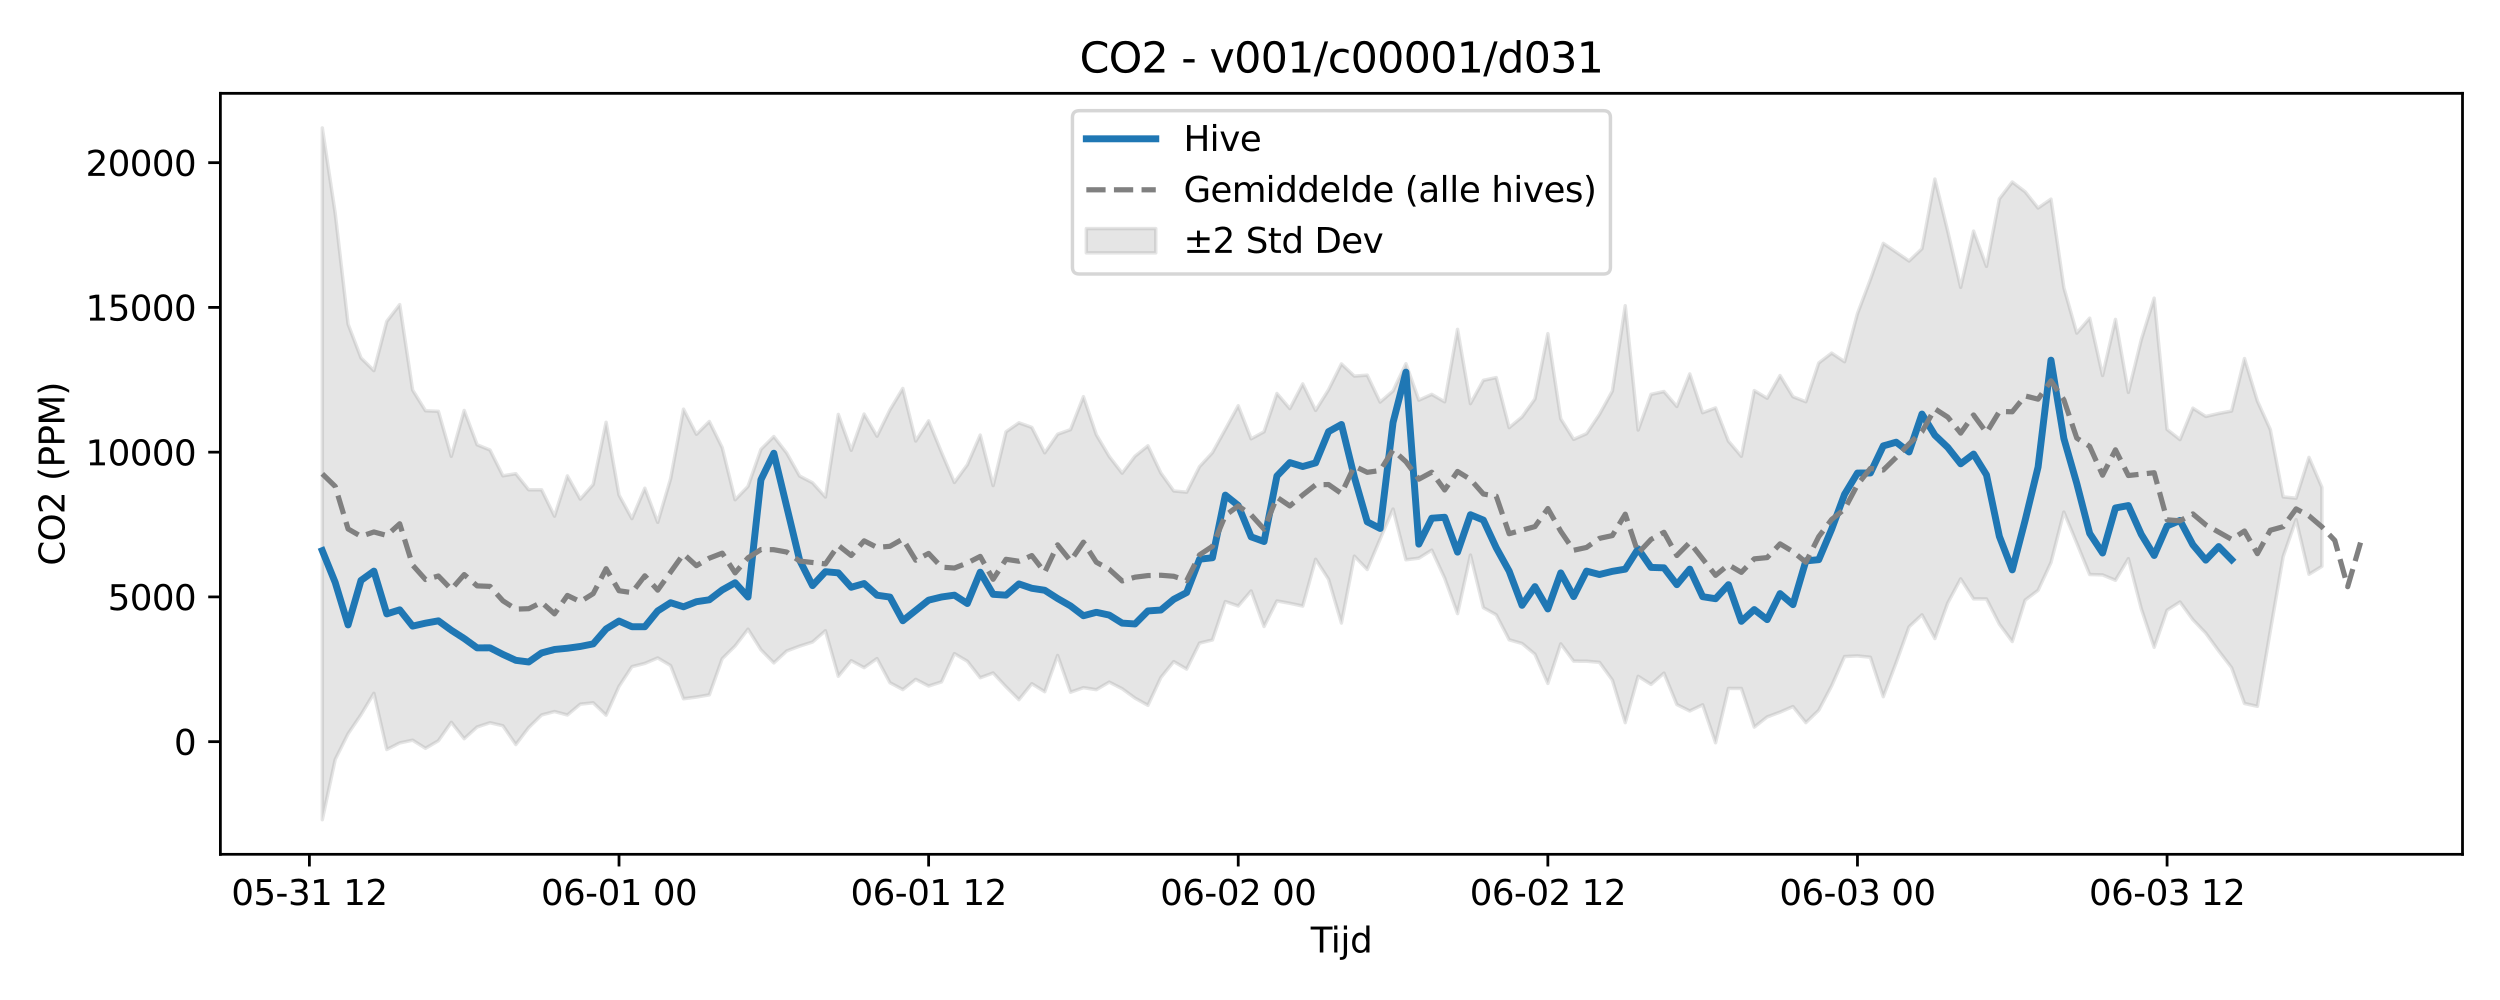 <?xml version="1.0" encoding="utf-8" standalone="no"?>
<!DOCTYPE svg PUBLIC "-//W3C//DTD SVG 1.1//EN"
  "http://www.w3.org/Graphics/SVG/1.1/DTD/svg11.dtd">
<svg xmlns:xlink="http://www.w3.org/1999/xlink" width="720pt" height="288pt" viewBox="0 0 720 288" xmlns="http://www.w3.org/2000/svg" version="1.1">
 <defs>
  <style type="text/css">*{stroke-linejoin: round; stroke-linecap: butt}</style>
 </defs>
 <g id="figure_1">
  <g id="patch_1">
   <path d="M 0 288 
L 720 288 
L 720 0 
L 0 0 
z
" style="fill: #ffffff"/>
  </g>
  <g id="axes_1">
   <g id="patch_2">
    <path d="M 63.47 246.04 
L 709.2 246.04 
L 709.2 26.88 
L 63.47 26.88 
z
" style="fill: #ffffff"/>
   </g>
   <g id="FillBetweenPolyCollection_1">
    <defs>
     <path id="m993fb97013" d="M 92.821 -251.158 
L 92.821 -51.922 
L 96.537 -69.267 
L 100.252 -76.689 
L 103.967 -82.154 
L 107.683 -88.324 
L 111.398 -72.134 
L 115.114 -74.03 
L 118.829 -74.824 
L 122.544 -72.479 
L 126.26 -74.672 
L 129.975 -79.968 
L 133.69 -75.253 
L 137.406 -78.627 
L 141.121 -79.847 
L 144.836 -78.979 
L 148.552 -73.566 
L 152.267 -78.454 
L 155.983 -82.092 
L 159.698 -83.069 
L 163.413 -82.079 
L 167.129 -85.201 
L 170.844 -85.59 
L 174.559 -82.032 
L 178.275 -90.317 
L 181.99 -95.995 
L 185.705 -96.931 
L 189.421 -98.509 
L 193.136 -96.309 
L 196.852 -86.757 
L 200.567 -87.239 
L 204.282 -87.88 
L 207.998 -98.289 
L 211.713 -101.95 
L 215.428 -106.787 
L 219.144 -100.876 
L 222.859 -97.084 
L 226.574 -100.513 
L 230.29 -101.91 
L 234.005 -103.093 
L 237.721 -106.34 
L 241.436 -93.238 
L 245.151 -97.719 
L 248.867 -95.716 
L 252.582 -98.33 
L 256.297 -91.374 
L 260.013 -89.399 
L 263.728 -92.343 
L 267.443 -90.423 
L 271.159 -91.612 
L 274.874 -99.755 
L 278.589 -97.571 
L 282.305 -92.807 
L 286.02 -94.18 
L 289.736 -90.193 
L 293.451 -86.489 
L 297.166 -91.087 
L 300.882 -88.784 
L 304.597 -99.223 
L 308.312 -88.646 
L 312.028 -89.952 
L 315.743 -89.368 
L 319.458 -91.554 
L 323.174 -89.652 
L 326.889 -86.944 
L 330.605 -84.858 
L 334.32 -92.86 
L 338.035 -97.465 
L 341.751 -95.306 
L 345.466 -102.789 
L 349.181 -103.687 
L 352.897 -114.755 
L 356.612 -113.47 
L 360.327 -117.806 
L 364.043 -107.562 
L 367.758 -114.928 
L 371.474 -114.248 
L 375.189 -113.453 
L 378.904 -126.929 
L 382.62 -121.156 
L 386.335 -108.558 
L 390.05 -127.836 
L 393.766 -123.983 
L 397.481 -132.78 
L 401.196 -141.393 
L 404.912 -126.778 
L 408.627 -127.242 
L 412.343 -129.57 
L 416.058 -121.493 
L 419.773 -111.278 
L 423.489 -128.144 
L 427.204 -112.996 
L 430.919 -110.924 
L 434.635 -103.737 
L 438.35 -102.676 
L 442.065 -99.58 
L 445.781 -91.163 
L 449.496 -102.564 
L 453.212 -97.592 
L 456.927 -97.571 
L 460.642 -97.241 
L 464.358 -92.135 
L 468.073 -79.872 
L 471.788 -93.217 
L 475.504 -90.884 
L 479.219 -94.142 
L 482.934 -85.088 
L 486.65 -83.239 
L 490.365 -85.019 
L 494.081 -74.081 
L 497.796 -89.733 
L 501.511 -89.723 
L 505.227 -78.59 
L 508.942 -81.523 
L 512.657 -82.901 
L 516.373 -84.524 
L 520.088 -79.879 
L 523.803 -83.456 
L 527.519 -90.497 
L 531.234 -98.92 
L 534.949 -99.095 
L 538.665 -98.716 
L 542.38 -87.353 
L 546.096 -97.161 
L 549.811 -107.471 
L 553.526 -110.939 
L 557.242 -104.091 
L 560.957 -114.348 
L 564.672 -121.285 
L 568.388 -115.526 
L 572.103 -115.508 
L 575.818 -108.251 
L 579.534 -103.232 
L 583.249 -115.178 
L 586.965 -117.993 
L 590.68 -125.99 
L 594.395 -140.526 
L 598.111 -131.574 
L 601.826 -122.534 
L 605.541 -122.429 
L 609.257 -120.877 
L 612.972 -127.105 
L 616.687 -112.702 
L 620.403 -101.574 
L 624.118 -112.262 
L 627.834 -114.627 
L 631.549 -109.534 
L 635.264 -105.641 
L 638.98 -100.541 
L 642.695 -95.715 
L 646.41 -85.397 
L 650.126 -84.578 
L 653.841 -106.25 
L 657.556 -127.73 
L 661.272 -138.352 
L 664.987 -122.605 
L 668.703 -124.879 
L 668.703 -147.662 
L 668.703 -147.662 
L 664.987 -156.275 
L 661.272 -144.527 
L 657.556 -144.896 
L 653.841 -164.312 
L 650.126 -172.51 
L 646.41 -184.748 
L 642.695 -169.621 
L 638.98 -168.92 
L 635.264 -168.059 
L 631.549 -170.452 
L 627.834 -161.398 
L 624.118 -164.33 
L 620.403 -202.14 
L 616.687 -190.153 
L 612.972 -174.991 
L 609.257 -196.021 
L 605.541 -179.856 
L 601.826 -196.378 
L 598.111 -192.072 
L 594.395 -205.147 
L 590.68 -230.652 
L 586.965 -228.088 
L 583.249 -232.763 
L 579.534 -235.584 
L 575.818 -230.73 
L 572.103 -211.295 
L 568.388 -221.448 
L 564.672 -205.241 
L 560.957 -221.388 
L 557.242 -236.441 
L 553.526 -216.376 
L 549.811 -212.828 
L 546.096 -215.387 
L 542.38 -217.919 
L 538.665 -207.478 
L 534.949 -197.678 
L 531.234 -183.82 
L 527.519 -186.311 
L 523.803 -183.463 
L 520.088 -172.297 
L 516.373 -173.74 
L 512.657 -179.84 
L 508.942 -173.301 
L 505.227 -175.512 
L 501.511 -156.597 
L 497.796 -160.954 
L 494.081 -170.523 
L 490.365 -169.138 
L 486.65 -180.31 
L 482.934 -170.937 
L 479.219 -175.252 
L 475.504 -174.426 
L 471.788 -164.149 
L 468.073 -199.96 
L 464.358 -175.371 
L 460.642 -168.658 
L 456.927 -163.107 
L 453.212 -161.463 
L 449.496 -167.403 
L 445.781 -191.91 
L 442.065 -173.108 
L 438.35 -167.932 
L 434.635 -164.83 
L 430.919 -179.264 
L 427.204 -178.466 
L 423.489 -171.737 
L 419.773 -193.158 
L 416.058 -172.273 
L 412.343 -174.432 
L 408.627 -172.752 
L 404.912 -183.25 
L 401.196 -175.42 
L 397.481 -172.202 
L 393.766 -179.959 
L 390.05 -179.685 
L 386.335 -183.194 
L 382.62 -175.755 
L 378.904 -169.81 
L 375.189 -177.442 
L 371.474 -170.328 
L 367.758 -174.681 
L 364.043 -163.649 
L 360.327 -161.618 
L 356.612 -171.146 
L 352.897 -164.348 
L 349.181 -157.641 
L 345.466 -153.603 
L 341.751 -146.257 
L 338.035 -146.608 
L 334.32 -151.797 
L 330.605 -159.614 
L 326.889 -156.609 
L 323.174 -151.731 
L 319.458 -156.547 
L 315.743 -162.802 
L 312.028 -173.754 
L 308.312 -164.271 
L 304.597 -162.944 
L 300.882 -157.586 
L 297.166 -164.905 
L 293.451 -166.233 
L 289.736 -163.65 
L 286.02 -148.157 
L 282.305 -162.703 
L 278.589 -154.15 
L 274.874 -149.054 
L 271.159 -157.712 
L 267.443 -166.799 
L 263.728 -160.985 
L 260.013 -176.135 
L 256.297 -169.958 
L 252.582 -162.38 
L 248.867 -168.756 
L 245.151 -158.315 
L 241.436 -168.655 
L 237.721 -144.853 
L 234.005 -148.963 
L 230.29 -150.907 
L 226.574 -157.518 
L 222.859 -162.287 
L 219.144 -158.574 
L 215.428 -147.922 
L 211.713 -144.069 
L 207.998 -159.091 
L 204.282 -166.623 
L 200.567 -162.922 
L 196.852 -170.166 
L 193.136 -150.114 
L 189.421 -137.571 
L 185.705 -147.399 
L 181.99 -138.642 
L 178.275 -145.426 
L 174.559 -166.389 
L 170.844 -148.48 
L 167.129 -144.258 
L 163.413 -150.95 
L 159.698 -139.345 
L 155.983 -146.94 
L 152.267 -146.942 
L 148.552 -151.577 
L 144.836 -150.97 
L 141.121 -158.397 
L 137.406 -159.911 
L 133.69 -169.791 
L 129.975 -156.582 
L 126.26 -169.544 
L 122.544 -169.706 
L 118.829 -175.689 
L 115.114 -200.274 
L 111.398 -195.451 
L 107.683 -181.262 
L 103.967 -184.925 
L 100.252 -194.635 
L 96.537 -226.576 
L 92.821 -251.158 
z
" style="stroke: #808080; stroke-opacity: 0.2"/>
    </defs>
    <g clip-path="url(#p7622860a1d)">
     <use xlink:href="#m993fb97013" x="0" y="288" style="fill: #808080; fill-opacity: 0.2; stroke: #808080; stroke-opacity: 0.2"/>
    </g>
   </g>
   <g id="matplotlib.axis_1">
    <g id="xtick_1">
     <g id="line2d_1">
      <defs>
       <path id="m860266631e" d="M 0 0 
L 0 3.5 
" style="stroke: #000000; stroke-width: 0.8"/>
      </defs>
      <g>
       <use xlink:href="#m860266631e" x="89.106" y="246.04" style="stroke: #000000; stroke-width: 0.8"/>
      </g>
     </g>
     <g id="text_1">
      <!-- 05-31 12 -->
      <g transform="translate(66.626 260.638) scale(0.1 -0.1)">
       <defs>
        <path id="DejaVuSans-30" d="M 2034 4250 
Q 1547 4250 1301 3770 
Q 1056 3291 1056 2328 
Q 1056 1369 1301 889 
Q 1547 409 2034 409 
Q 2525 409 2770 889 
Q 3016 1369 3016 2328 
Q 3016 3291 2770 3770 
Q 2525 4250 2034 4250 
z
M 2034 4750 
Q 2819 4750 3233 4129 
Q 3647 3509 3647 2328 
Q 3647 1150 3233 529 
Q 2819 -91 2034 -91 
Q 1250 -91 836 529 
Q 422 1150 422 2328 
Q 422 3509 836 4129 
Q 1250 4750 2034 4750 
z
" transform="scale(0.016)"/>
        <path id="DejaVuSans-35" d="M 691 4666 
L 3169 4666 
L 3169 4134 
L 1269 4134 
L 1269 2991 
Q 1406 3038 1543 3061 
Q 1681 3084 1819 3084 
Q 2600 3084 3056 2656 
Q 3513 2228 3513 1497 
Q 3513 744 3044 326 
Q 2575 -91 1722 -91 
Q 1428 -91 1123 -41 
Q 819 9 494 109 
L 494 744 
Q 775 591 1075 516 
Q 1375 441 1709 441 
Q 2250 441 2565 725 
Q 2881 1009 2881 1497 
Q 2881 1984 2565 2268 
Q 2250 2553 1709 2553 
Q 1456 2553 1204 2497 
Q 953 2441 691 2322 
L 691 4666 
z
" transform="scale(0.016)"/>
        <path id="DejaVuSans-2d" d="M 313 2009 
L 1997 2009 
L 1997 1497 
L 313 1497 
L 313 2009 
z
" transform="scale(0.016)"/>
        <path id="DejaVuSans-33" d="M 2597 2516 
Q 3050 2419 3304 2112 
Q 3559 1806 3559 1356 
Q 3559 666 3084 287 
Q 2609 -91 1734 -91 
Q 1441 -91 1130 -33 
Q 819 25 488 141 
L 488 750 
Q 750 597 1062 519 
Q 1375 441 1716 441 
Q 2309 441 2620 675 
Q 2931 909 2931 1356 
Q 2931 1769 2642 2001 
Q 2353 2234 1838 2234 
L 1294 2234 
L 1294 2753 
L 1863 2753 
Q 2328 2753 2575 2939 
Q 2822 3125 2822 3475 
Q 2822 3834 2567 4026 
Q 2313 4219 1838 4219 
Q 1578 4219 1281 4162 
Q 984 4106 628 3988 
L 628 4550 
Q 988 4650 1302 4700 
Q 1616 4750 1894 4750 
Q 2613 4750 3031 4423 
Q 3450 4097 3450 3541 
Q 3450 3153 3228 2886 
Q 3006 2619 2597 2516 
z
" transform="scale(0.016)"/>
        <path id="DejaVuSans-31" d="M 794 531 
L 1825 531 
L 1825 4091 
L 703 3866 
L 703 4441 
L 1819 4666 
L 2450 4666 
L 2450 531 
L 3481 531 
L 3481 0 
L 794 0 
L 794 531 
z
" transform="scale(0.016)"/>
        <path id="DejaVuSans-20" transform="scale(0.016)"/>
        <path id="DejaVuSans-32" d="M 1228 531 
L 3431 531 
L 3431 0 
L 469 0 
L 469 531 
Q 828 903 1448 1529 
Q 2069 2156 2228 2338 
Q 2531 2678 2651 2914 
Q 2772 3150 2772 3378 
Q 2772 3750 2511 3984 
Q 2250 4219 1831 4219 
Q 1534 4219 1204 4116 
Q 875 4013 500 3803 
L 500 4441 
Q 881 4594 1212 4672 
Q 1544 4750 1819 4750 
Q 2544 4750 2975 4387 
Q 3406 4025 3406 3419 
Q 3406 3131 3298 2873 
Q 3191 2616 2906 2266 
Q 2828 2175 2409 1742 
Q 1991 1309 1228 531 
z
" transform="scale(0.016)"/>
       </defs>
       <use xlink:href="#DejaVuSans-30"/>
       <use xlink:href="#DejaVuSans-35" transform="translate(63.623 0)"/>
       <use xlink:href="#DejaVuSans-2d" transform="translate(127.246 0)"/>
       <use xlink:href="#DejaVuSans-33" transform="translate(163.33 0)"/>
       <use xlink:href="#DejaVuSans-31" transform="translate(226.953 0)"/>
       <use xlink:href="#DejaVuSans-20" transform="translate(290.576 0)"/>
       <use xlink:href="#DejaVuSans-31" transform="translate(322.363 0)"/>
       <use xlink:href="#DejaVuSans-32" transform="translate(385.986 0)"/>
      </g>
     </g>
    </g>
    <g id="xtick_2">
     <g id="line2d_2">
      <g>
       <use xlink:href="#m860266631e" x="178.275" y="246.04" style="stroke: #000000; stroke-width: 0.8"/>
      </g>
     </g>
     <g id="text_2">
      <!-- 06-01 00 -->
      <g transform="translate(155.794 260.638) scale(0.1 -0.1)">
       <defs>
        <path id="DejaVuSans-36" d="M 2113 2584 
Q 1688 2584 1439 2293 
Q 1191 2003 1191 1497 
Q 1191 994 1439 701 
Q 1688 409 2113 409 
Q 2538 409 2786 701 
Q 3034 994 3034 1497 
Q 3034 2003 2786 2293 
Q 2538 2584 2113 2584 
z
M 3366 4563 
L 3366 3988 
Q 3128 4100 2886 4159 
Q 2644 4219 2406 4219 
Q 1781 4219 1451 3797 
Q 1122 3375 1075 2522 
Q 1259 2794 1537 2939 
Q 1816 3084 2150 3084 
Q 2853 3084 3261 2657 
Q 3669 2231 3669 1497 
Q 3669 778 3244 343 
Q 2819 -91 2113 -91 
Q 1303 -91 875 529 
Q 447 1150 447 2328 
Q 447 3434 972 4092 
Q 1497 4750 2381 4750 
Q 2619 4750 2861 4703 
Q 3103 4656 3366 4563 
z
" transform="scale(0.016)"/>
       </defs>
       <use xlink:href="#DejaVuSans-30"/>
       <use xlink:href="#DejaVuSans-36" transform="translate(63.623 0)"/>
       <use xlink:href="#DejaVuSans-2d" transform="translate(127.246 0)"/>
       <use xlink:href="#DejaVuSans-30" transform="translate(163.33 0)"/>
       <use xlink:href="#DejaVuSans-31" transform="translate(226.953 0)"/>
       <use xlink:href="#DejaVuSans-20" transform="translate(290.576 0)"/>
       <use xlink:href="#DejaVuSans-30" transform="translate(322.363 0)"/>
       <use xlink:href="#DejaVuSans-30" transform="translate(385.986 0)"/>
      </g>
     </g>
    </g>
    <g id="xtick_3">
     <g id="line2d_3">
      <g>
       <use xlink:href="#m860266631e" x="267.443" y="246.04" style="stroke: #000000; stroke-width: 0.8"/>
      </g>
     </g>
     <g id="text_3">
      <!-- 06-01 12 -->
      <g transform="translate(244.963 260.638) scale(0.1 -0.1)">
       <use xlink:href="#DejaVuSans-30"/>
       <use xlink:href="#DejaVuSans-36" transform="translate(63.623 0)"/>
       <use xlink:href="#DejaVuSans-2d" transform="translate(127.246 0)"/>
       <use xlink:href="#DejaVuSans-30" transform="translate(163.33 0)"/>
       <use xlink:href="#DejaVuSans-31" transform="translate(226.953 0)"/>
       <use xlink:href="#DejaVuSans-20" transform="translate(290.576 0)"/>
       <use xlink:href="#DejaVuSans-31" transform="translate(322.363 0)"/>
       <use xlink:href="#DejaVuSans-32" transform="translate(385.986 0)"/>
      </g>
     </g>
    </g>
    <g id="xtick_4">
     <g id="line2d_4">
      <g>
       <use xlink:href="#m860266631e" x="356.612" y="246.04" style="stroke: #000000; stroke-width: 0.8"/>
      </g>
     </g>
     <g id="text_4">
      <!-- 06-02 00 -->
      <g transform="translate(334.132 260.638) scale(0.1 -0.1)">
       <use xlink:href="#DejaVuSans-30"/>
       <use xlink:href="#DejaVuSans-36" transform="translate(63.623 0)"/>
       <use xlink:href="#DejaVuSans-2d" transform="translate(127.246 0)"/>
       <use xlink:href="#DejaVuSans-30" transform="translate(163.33 0)"/>
       <use xlink:href="#DejaVuSans-32" transform="translate(226.953 0)"/>
       <use xlink:href="#DejaVuSans-20" transform="translate(290.576 0)"/>
       <use xlink:href="#DejaVuSans-30" transform="translate(322.363 0)"/>
       <use xlink:href="#DejaVuSans-30" transform="translate(385.986 0)"/>
      </g>
     </g>
    </g>
    <g id="xtick_5">
     <g id="line2d_5">
      <g>
       <use xlink:href="#m860266631e" x="445.781" y="246.04" style="stroke: #000000; stroke-width: 0.8"/>
      </g>
     </g>
     <g id="text_5">
      <!-- 06-02 12 -->
      <g transform="translate(423.3 260.638) scale(0.1 -0.1)">
       <use xlink:href="#DejaVuSans-30"/>
       <use xlink:href="#DejaVuSans-36" transform="translate(63.623 0)"/>
       <use xlink:href="#DejaVuSans-2d" transform="translate(127.246 0)"/>
       <use xlink:href="#DejaVuSans-30" transform="translate(163.33 0)"/>
       <use xlink:href="#DejaVuSans-32" transform="translate(226.953 0)"/>
       <use xlink:href="#DejaVuSans-20" transform="translate(290.576 0)"/>
       <use xlink:href="#DejaVuSans-31" transform="translate(322.363 0)"/>
       <use xlink:href="#DejaVuSans-32" transform="translate(385.986 0)"/>
      </g>
     </g>
    </g>
    <g id="xtick_6">
     <g id="line2d_6">
      <g>
       <use xlink:href="#m860266631e" x="534.949" y="246.04" style="stroke: #000000; stroke-width: 0.8"/>
      </g>
     </g>
     <g id="text_6">
      <!-- 06-03 00 -->
      <g transform="translate(512.469 260.638) scale(0.1 -0.1)">
       <use xlink:href="#DejaVuSans-30"/>
       <use xlink:href="#DejaVuSans-36" transform="translate(63.623 0)"/>
       <use xlink:href="#DejaVuSans-2d" transform="translate(127.246 0)"/>
       <use xlink:href="#DejaVuSans-30" transform="translate(163.33 0)"/>
       <use xlink:href="#DejaVuSans-33" transform="translate(226.953 0)"/>
       <use xlink:href="#DejaVuSans-20" transform="translate(290.576 0)"/>
       <use xlink:href="#DejaVuSans-30" transform="translate(322.363 0)"/>
       <use xlink:href="#DejaVuSans-30" transform="translate(385.986 0)"/>
      </g>
     </g>
    </g>
    <g id="xtick_7">
     <g id="line2d_7">
      <g>
       <use xlink:href="#m860266631e" x="624.118" y="246.04" style="stroke: #000000; stroke-width: 0.8"/>
      </g>
     </g>
     <g id="text_7">
      <!-- 06-03 12 -->
      <g transform="translate(601.638 260.638) scale(0.1 -0.1)">
       <use xlink:href="#DejaVuSans-30"/>
       <use xlink:href="#DejaVuSans-36" transform="translate(63.623 0)"/>
       <use xlink:href="#DejaVuSans-2d" transform="translate(127.246 0)"/>
       <use xlink:href="#DejaVuSans-30" transform="translate(163.33 0)"/>
       <use xlink:href="#DejaVuSans-33" transform="translate(226.953 0)"/>
       <use xlink:href="#DejaVuSans-20" transform="translate(290.576 0)"/>
       <use xlink:href="#DejaVuSans-31" transform="translate(322.363 0)"/>
       <use xlink:href="#DejaVuSans-32" transform="translate(385.986 0)"/>
      </g>
     </g>
    </g>
    <g id="text_8">
     <!-- Tijd -->
     <g transform="translate(377.485 274.317) scale(0.1 -0.1)">
      <defs>
       <path id="DejaVuSans-54" d="M -19 4666 
L 3928 4666 
L 3928 4134 
L 2272 4134 
L 2272 0 
L 1638 0 
L 1638 4134 
L -19 4134 
L -19 4666 
z
" transform="scale(0.016)"/>
       <path id="DejaVuSans-69" d="M 603 3500 
L 1178 3500 
L 1178 0 
L 603 0 
L 603 3500 
z
M 603 4863 
L 1178 4863 
L 1178 4134 
L 603 4134 
L 603 4863 
z
" transform="scale(0.016)"/>
       <path id="DejaVuSans-6a" d="M 603 3500 
L 1178 3500 
L 1178 -63 
Q 1178 -731 923 -1031 
Q 669 -1331 103 -1331 
L -116 -1331 
L -116 -844 
L 38 -844 
Q 366 -844 484 -692 
Q 603 -541 603 -63 
L 603 3500 
z
M 603 4863 
L 1178 4863 
L 1178 4134 
L 603 4134 
L 603 4863 
z
" transform="scale(0.016)"/>
       <path id="DejaVuSans-64" d="M 2906 2969 
L 2906 4863 
L 3481 4863 
L 3481 0 
L 2906 0 
L 2906 525 
Q 2725 213 2448 61 
Q 2172 -91 1784 -91 
Q 1150 -91 751 415 
Q 353 922 353 1747 
Q 353 2572 751 3078 
Q 1150 3584 1784 3584 
Q 2172 3584 2448 3432 
Q 2725 3281 2906 2969 
z
M 947 1747 
Q 947 1113 1208 752 
Q 1469 391 1925 391 
Q 2381 391 2643 752 
Q 2906 1113 2906 1747 
Q 2906 2381 2643 2742 
Q 2381 3103 1925 3103 
Q 1469 3103 1208 2742 
Q 947 2381 947 1747 
z
" transform="scale(0.016)"/>
      </defs>
      <use xlink:href="#DejaVuSans-54"/>
      <use xlink:href="#DejaVuSans-69" transform="translate(57.959 0)"/>
      <use xlink:href="#DejaVuSans-6a" transform="translate(85.742 0)"/>
      <use xlink:href="#DejaVuSans-64" transform="translate(113.525 0)"/>
     </g>
    </g>
   </g>
   <g id="matplotlib.axis_2">
    <g id="ytick_1">
     <g id="line2d_8">
      <defs>
       <path id="m32ed99f248" d="M 0 0 
L -3.5 0 
" style="stroke: #000000; stroke-width: 0.8"/>
      </defs>
      <g>
       <use xlink:href="#m32ed99f248" x="63.47" y="213.596" style="stroke: #000000; stroke-width: 0.8"/>
      </g>
     </g>
     <g id="text_9">
      <!-- 0 -->
      <g transform="translate(50.108 217.395) scale(0.1 -0.1)">
       <use xlink:href="#DejaVuSans-30"/>
      </g>
     </g>
    </g>
    <g id="ytick_2">
     <g id="line2d_9">
      <g>
       <use xlink:href="#m32ed99f248" x="63.47" y="171.909" style="stroke: #000000; stroke-width: 0.8"/>
      </g>
     </g>
     <g id="text_10">
      <!-- 5000 -->
      <g transform="translate(31.02 175.708) scale(0.1 -0.1)">
       <use xlink:href="#DejaVuSans-35"/>
       <use xlink:href="#DejaVuSans-30" transform="translate(63.623 0)"/>
       <use xlink:href="#DejaVuSans-30" transform="translate(127.246 0)"/>
       <use xlink:href="#DejaVuSans-30" transform="translate(190.869 0)"/>
      </g>
     </g>
    </g>
    <g id="ytick_3">
     <g id="line2d_10">
      <g>
       <use xlink:href="#m32ed99f248" x="63.47" y="130.223" style="stroke: #000000; stroke-width: 0.8"/>
      </g>
     </g>
     <g id="text_11">
      <!-- 10000 -->
      <g transform="translate(24.657 134.022) scale(0.1 -0.1)">
       <use xlink:href="#DejaVuSans-31"/>
       <use xlink:href="#DejaVuSans-30" transform="translate(63.623 0)"/>
       <use xlink:href="#DejaVuSans-30" transform="translate(127.246 0)"/>
       <use xlink:href="#DejaVuSans-30" transform="translate(190.869 0)"/>
       <use xlink:href="#DejaVuSans-30" transform="translate(254.492 0)"/>
      </g>
     </g>
    </g>
    <g id="ytick_4">
     <g id="line2d_11">
      <g>
       <use xlink:href="#m32ed99f248" x="63.47" y="88.536" style="stroke: #000000; stroke-width: 0.8"/>
      </g>
     </g>
     <g id="text_12">
      <!-- 15000 -->
      <g transform="translate(24.657 92.335) scale(0.1 -0.1)">
       <use xlink:href="#DejaVuSans-31"/>
       <use xlink:href="#DejaVuSans-35" transform="translate(63.623 0)"/>
       <use xlink:href="#DejaVuSans-30" transform="translate(127.246 0)"/>
       <use xlink:href="#DejaVuSans-30" transform="translate(190.869 0)"/>
       <use xlink:href="#DejaVuSans-30" transform="translate(254.492 0)"/>
      </g>
     </g>
    </g>
    <g id="ytick_5">
     <g id="line2d_12">
      <g>
       <use xlink:href="#m32ed99f248" x="63.47" y="46.85" style="stroke: #000000; stroke-width: 0.8"/>
      </g>
     </g>
     <g id="text_13">
      <!-- 20000 -->
      <g transform="translate(24.657 50.649) scale(0.1 -0.1)">
       <use xlink:href="#DejaVuSans-32"/>
       <use xlink:href="#DejaVuSans-30" transform="translate(63.623 0)"/>
       <use xlink:href="#DejaVuSans-30" transform="translate(127.246 0)"/>
       <use xlink:href="#DejaVuSans-30" transform="translate(190.869 0)"/>
       <use xlink:href="#DejaVuSans-30" transform="translate(254.492 0)"/>
      </g>
     </g>
    </g>
    <g id="text_14">
     <!-- CO2 (PPM) -->
     <g transform="translate(18.578 162.903) rotate(-90) scale(0.1 -0.1)">
      <defs>
       <path id="DejaVuSans-43" d="M 4122 4306 
L 4122 3641 
Q 3803 3938 3442 4084 
Q 3081 4231 2675 4231 
Q 1875 4231 1450 3742 
Q 1025 3253 1025 2328 
Q 1025 1406 1450 917 
Q 1875 428 2675 428 
Q 3081 428 3442 575 
Q 3803 722 4122 1019 
L 4122 359 
Q 3791 134 3420 21 
Q 3050 -91 2638 -91 
Q 1578 -91 968 557 
Q 359 1206 359 2328 
Q 359 3453 968 4101 
Q 1578 4750 2638 4750 
Q 3056 4750 3426 4639 
Q 3797 4528 4122 4306 
z
" transform="scale(0.016)"/>
       <path id="DejaVuSans-4f" d="M 2522 4238 
Q 1834 4238 1429 3725 
Q 1025 3213 1025 2328 
Q 1025 1447 1429 934 
Q 1834 422 2522 422 
Q 3209 422 3611 934 
Q 4013 1447 4013 2328 
Q 4013 3213 3611 3725 
Q 3209 4238 2522 4238 
z
M 2522 4750 
Q 3503 4750 4090 4092 
Q 4678 3434 4678 2328 
Q 4678 1225 4090 567 
Q 3503 -91 2522 -91 
Q 1538 -91 948 565 
Q 359 1222 359 2328 
Q 359 3434 948 4092 
Q 1538 4750 2522 4750 
z
" transform="scale(0.016)"/>
       <path id="DejaVuSans-28" d="M 1984 4856 
Q 1566 4138 1362 3434 
Q 1159 2731 1159 2009 
Q 1159 1288 1364 580 
Q 1569 -128 1984 -844 
L 1484 -844 
Q 1016 -109 783 600 
Q 550 1309 550 2009 
Q 550 2706 781 3412 
Q 1013 4119 1484 4856 
L 1984 4856 
z
" transform="scale(0.016)"/>
       <path id="DejaVuSans-50" d="M 1259 4147 
L 1259 2394 
L 2053 2394 
Q 2494 2394 2734 2622 
Q 2975 2850 2975 3272 
Q 2975 3691 2734 3919 
Q 2494 4147 2053 4147 
L 1259 4147 
z
M 628 4666 
L 2053 4666 
Q 2838 4666 3239 4311 
Q 3641 3956 3641 3272 
Q 3641 2581 3239 2228 
Q 2838 1875 2053 1875 
L 1259 1875 
L 1259 0 
L 628 0 
L 628 4666 
z
" transform="scale(0.016)"/>
       <path id="DejaVuSans-4d" d="M 628 4666 
L 1569 4666 
L 2759 1491 
L 3956 4666 
L 4897 4666 
L 4897 0 
L 4281 0 
L 4281 4097 
L 3078 897 
L 2444 897 
L 1241 4097 
L 1241 0 
L 628 0 
L 628 4666 
z
" transform="scale(0.016)"/>
       <path id="DejaVuSans-29" d="M 513 4856 
L 1013 4856 
Q 1481 4119 1714 3412 
Q 1947 2706 1947 2009 
Q 1947 1309 1714 600 
Q 1481 -109 1013 -844 
L 513 -844 
Q 928 -128 1133 580 
Q 1338 1288 1338 2009 
Q 1338 2731 1133 3434 
Q 928 4138 513 4856 
z
" transform="scale(0.016)"/>
      </defs>
      <use xlink:href="#DejaVuSans-43"/>
      <use xlink:href="#DejaVuSans-4f" transform="translate(69.824 0)"/>
      <use xlink:href="#DejaVuSans-32" transform="translate(148.535 0)"/>
      <use xlink:href="#DejaVuSans-20" transform="translate(212.158 0)"/>
      <use xlink:href="#DejaVuSans-28" transform="translate(243.945 0)"/>
      <use xlink:href="#DejaVuSans-50" transform="translate(282.959 0)"/>
      <use xlink:href="#DejaVuSans-50" transform="translate(343.262 0)"/>
      <use xlink:href="#DejaVuSans-4d" transform="translate(403.564 0)"/>
      <use xlink:href="#DejaVuSans-29" transform="translate(489.844 0)"/>
     </g>
    </g>
   </g>
   <g id="line2d_13">
    <path d="M 92.821 158.59 
L 96.537 167.746 
L 100.252 179.969 
L 103.967 167.16 
L 107.683 164.489 
L 111.398 176.8 
L 115.114 175.633 
L 118.829 180.319 
L 122.544 179.471 
L 126.26 178.801 
L 129.975 181.506 
L 133.69 183.898 
L 137.406 186.583 
L 141.121 186.572 
L 144.836 188.47 
L 148.552 190.176 
L 152.267 190.649 
L 155.983 188.042 
L 159.698 187.05 
L 163.413 186.691 
L 167.129 186.18 
L 170.844 185.441 
L 174.559 181.136 
L 178.275 178.857 
L 181.99 180.491 
L 185.705 180.502 
L 189.421 175.945 
L 193.136 173.582 
L 196.852 174.758 
L 200.567 173.293 
L 204.282 172.74 
L 207.998 169.908 
L 211.713 167.83 
L 215.428 171.948 
L 219.144 138.176 
L 222.859 130.534 
L 230.29 161.325 
L 234.005 168.652 
L 237.721 164.65 
L 241.436 164.981 
L 245.151 169.133 
L 248.867 168.06 
L 252.582 171.423 
L 256.297 171.951 
L 260.013 178.771 
L 267.443 172.843 
L 271.159 171.934 
L 274.874 171.406 
L 278.589 173.81 
L 282.305 164.795 
L 286.02 171.163 
L 289.736 171.406 
L 293.451 168.169 
L 297.166 169.43 
L 300.882 169.994 
L 304.597 172.373 
L 308.312 174.508 
L 312.028 177.333 
L 315.743 176.342 
L 319.458 177.142 
L 323.174 179.457 
L 326.889 179.696 
L 330.605 175.947 
L 334.32 175.692 
L 338.035 172.598 
L 341.751 170.656 
L 345.466 161.054 
L 349.181 160.632 
L 352.897 142.598 
L 356.612 145.591 
L 360.327 154.612 
L 364.043 155.957 
L 367.758 137.084 
L 371.474 133.227 
L 375.189 134.358 
L 378.904 133.308 
L 382.62 124.317 
L 386.335 122.252 
L 390.05 137.393 
L 393.766 150.285 
L 397.481 152.194 
L 401.196 121.663 
L 404.912 107.184 
L 408.627 156.705 
L 412.343 149.248 
L 416.058 148.973 
L 419.773 159.011 
L 423.489 148.242 
L 427.204 149.782 
L 430.919 157.766 
L 434.635 164.483 
L 438.35 174.33 
L 442.065 168.95 
L 445.781 175.372 
L 449.496 164.995 
L 453.212 171.812 
L 456.927 164.483 
L 460.642 165.459 
L 464.358 164.545 
L 468.073 163.919 
L 471.788 158.069 
L 475.504 163.414 
L 479.219 163.53 
L 482.934 168.383 
L 486.65 163.914 
L 490.365 171.845 
L 494.081 172.429 
L 497.796 168.391 
L 501.511 178.94 
L 505.227 175.561 
L 508.942 178.448 
L 512.657 170.964 
L 516.373 174.135 
L 520.088 161.538 
L 523.803 161.182 
L 527.519 152.394 
L 531.234 142.37 
L 534.949 136.239 
L 538.665 136.217 
L 542.38 128.416 
L 546.096 127.355 
L 549.811 130.162 
L 553.526 119.254 
L 557.242 125.329 
L 560.957 128.861 
L 564.672 133.574 
L 568.388 130.776 
L 572.103 136.767 
L 575.818 154.481 
L 579.534 164.117 
L 583.249 149.81 
L 586.965 134.514 
L 590.68 103.732 
L 594.395 126.301 
L 598.111 139.238 
L 601.826 153.62 
L 605.541 159.262 
L 609.257 146.294 
L 612.972 145.602 
L 616.687 153.895 
L 620.403 159.973 
L 624.118 151.475 
L 627.834 149.882 
L 631.549 156.894 
L 635.264 161.317 
L 638.98 157.416 
L 642.695 161.196 
L 642.695 161.196 
" clip-path="url(#p7622860a1d)" style="fill: none; stroke: #1f77b4; stroke-width: 2; stroke-linecap: square"/>
   </g>
   <g id="line2d_14">
    <path d="M 92.821 136.46 
L 96.537 140.079 
L 100.252 152.338 
L 103.967 154.461 
L 107.683 153.207 
L 111.398 154.207 
L 115.114 150.848 
L 118.829 162.744 
L 122.544 166.908 
L 126.26 165.892 
L 129.975 169.725 
L 133.69 165.478 
L 137.406 168.731 
L 141.121 168.878 
L 144.836 173.026 
L 148.552 175.428 
L 152.267 175.302 
L 155.983 173.484 
L 159.698 176.793 
L 163.413 171.485 
L 167.129 173.27 
L 170.844 170.965 
L 174.559 163.79 
L 178.275 170.129 
L 181.99 170.682 
L 185.705 165.835 
L 189.421 169.96 
L 196.852 159.538 
L 200.567 162.92 
L 204.282 160.748 
L 207.998 159.31 
L 211.713 164.99 
L 215.428 160.646 
L 219.144 158.275 
L 222.859 158.314 
L 226.574 158.985 
L 230.29 161.591 
L 237.721 162.403 
L 241.436 157.054 
L 245.151 159.983 
L 248.867 155.764 
L 252.582 157.645 
L 256.297 157.334 
L 260.013 155.233 
L 263.728 161.336 
L 267.443 159.389 
L 271.159 163.338 
L 274.874 163.595 
L 278.589 162.14 
L 282.305 160.245 
L 286.02 166.832 
L 289.736 161.079 
L 293.451 161.639 
L 297.166 160.004 
L 300.882 164.815 
L 304.597 156.916 
L 308.312 161.541 
L 312.028 156.147 
L 315.743 161.915 
L 319.458 163.95 
L 323.174 167.308 
L 326.889 166.223 
L 330.605 165.764 
L 334.32 165.671 
L 338.035 165.964 
L 341.751 167.218 
L 345.466 159.804 
L 349.181 157.336 
L 352.897 148.448 
L 356.612 145.692 
L 360.327 148.288 
L 364.043 152.394 
L 367.758 143.196 
L 371.474 145.712 
L 375.189 142.553 
L 378.904 139.63 
L 382.62 139.545 
L 386.335 142.124 
L 390.05 134.24 
L 393.766 136.029 
L 397.481 135.509 
L 401.196 129.593 
L 404.912 132.986 
L 408.627 138.003 
L 412.343 135.999 
L 416.058 141.117 
L 419.773 135.782 
L 423.489 138.059 
L 427.204 142.269 
L 430.919 142.906 
L 434.635 153.716 
L 442.065 151.656 
L 445.781 146.463 
L 449.496 153.017 
L 453.212 158.473 
L 456.927 157.661 
L 460.642 155.05 
L 464.358 154.247 
L 468.073 148.084 
L 471.788 159.317 
L 475.504 155.345 
L 479.219 153.303 
L 482.934 159.988 
L 486.65 156.225 
L 494.081 165.698 
L 497.796 162.657 
L 501.511 164.84 
L 505.227 160.949 
L 508.942 160.588 
L 512.657 156.63 
L 516.373 158.868 
L 520.088 161.912 
L 523.803 154.541 
L 527.519 149.596 
L 531.234 146.63 
L 534.949 139.613 
L 538.665 134.903 
L 542.38 135.364 
L 546.096 131.726 
L 549.811 127.85 
L 553.526 124.343 
L 557.242 117.734 
L 560.957 120.132 
L 564.672 124.737 
L 568.388 119.513 
L 572.103 124.598 
L 575.818 118.51 
L 579.534 118.592 
L 583.249 114.029 
L 586.965 114.959 
L 590.68 109.679 
L 594.395 115.164 
L 598.111 126.177 
L 601.826 128.544 
L 605.541 136.857 
L 609.257 129.551 
L 612.972 136.952 
L 620.403 136.143 
L 624.118 149.704 
L 627.834 149.988 
L 631.549 148.007 
L 635.264 151.15 
L 642.695 155.332 
L 646.41 152.928 
L 650.126 159.456 
L 653.841 152.719 
L 657.556 151.687 
L 661.272 146.56 
L 664.987 148.56 
L 668.703 151.729 
L 672.418 155.649 
L 676.133 168.958 
L 679.849 156.227 
L 679.849 156.227 
" clip-path="url(#p7622860a1d)" style="fill: none; stroke-dasharray: 5.55,2.4; stroke-dashoffset: 0; stroke: #808080; stroke-width: 1.5"/>
   </g>
   <g id="patch_3">
    <path d="M 63.47 246.04 
L 63.47 26.88 
" style="fill: none; stroke: #000000; stroke-width: 0.8; stroke-linejoin: miter; stroke-linecap: square"/>
   </g>
   <g id="patch_4">
    <path d="M 709.2 246.04 
L 709.2 26.88 
" style="fill: none; stroke: #000000; stroke-width: 0.8; stroke-linejoin: miter; stroke-linecap: square"/>
   </g>
   <g id="patch_5">
    <path d="M 63.47 246.04 
L 709.2 246.04 
" style="fill: none; stroke: #000000; stroke-width: 0.8; stroke-linejoin: miter; stroke-linecap: square"/>
   </g>
   <g id="patch_6">
    <path d="M 63.47 26.88 
L 709.2 26.88 
" style="fill: none; stroke: #000000; stroke-width: 0.8; stroke-linejoin: miter; stroke-linecap: square"/>
   </g>
   <g id="text_15">
    <!-- CO2 - v001/c00001/d031 -->
    <g transform="translate(310.932 20.88) scale(0.12 -0.12)">
     <defs>
      <path id="DejaVuSans-76" d="M 191 3500 
L 800 3500 
L 1894 563 
L 2988 3500 
L 3597 3500 
L 2284 0 
L 1503 0 
L 191 3500 
z
" transform="scale(0.016)"/>
      <path id="DejaVuSans-2f" d="M 1625 4666 
L 2156 4666 
L 531 -594 
L 0 -594 
L 1625 4666 
z
" transform="scale(0.016)"/>
      <path id="DejaVuSans-63" d="M 3122 3366 
L 3122 2828 
Q 2878 2963 2633 3030 
Q 2388 3097 2138 3097 
Q 1578 3097 1268 2742 
Q 959 2388 959 1747 
Q 959 1106 1268 751 
Q 1578 397 2138 397 
Q 2388 397 2633 464 
Q 2878 531 3122 666 
L 3122 134 
Q 2881 22 2623 -34 
Q 2366 -91 2075 -91 
Q 1284 -91 818 406 
Q 353 903 353 1747 
Q 353 2603 823 3093 
Q 1294 3584 2113 3584 
Q 2378 3584 2631 3529 
Q 2884 3475 3122 3366 
z
" transform="scale(0.016)"/>
     </defs>
     <use xlink:href="#DejaVuSans-43"/>
     <use xlink:href="#DejaVuSans-4f" transform="translate(69.824 0)"/>
     <use xlink:href="#DejaVuSans-32" transform="translate(148.535 0)"/>
     <use xlink:href="#DejaVuSans-20" transform="translate(212.158 0)"/>
     <use xlink:href="#DejaVuSans-2d" transform="translate(243.945 0)"/>
     <use xlink:href="#DejaVuSans-20" transform="translate(280.029 0)"/>
     <use xlink:href="#DejaVuSans-76" transform="translate(311.816 0)"/>
     <use xlink:href="#DejaVuSans-30" transform="translate(370.996 0)"/>
     <use xlink:href="#DejaVuSans-30" transform="translate(434.619 0)"/>
     <use xlink:href="#DejaVuSans-31" transform="translate(498.242 0)"/>
     <use xlink:href="#DejaVuSans-2f" transform="translate(561.865 0)"/>
     <use xlink:href="#DejaVuSans-63" transform="translate(595.557 0)"/>
     <use xlink:href="#DejaVuSans-30" transform="translate(650.537 0)"/>
     <use xlink:href="#DejaVuSans-30" transform="translate(714.16 0)"/>
     <use xlink:href="#DejaVuSans-30" transform="translate(777.783 0)"/>
     <use xlink:href="#DejaVuSans-30" transform="translate(841.406 0)"/>
     <use xlink:href="#DejaVuSans-31" transform="translate(905.029 0)"/>
     <use xlink:href="#DejaVuSans-2f" transform="translate(968.652 0)"/>
     <use xlink:href="#DejaVuSans-64" transform="translate(1002.344 0)"/>
     <use xlink:href="#DejaVuSans-30" transform="translate(1065.82 0)"/>
     <use xlink:href="#DejaVuSans-33" transform="translate(1129.443 0)"/>
     <use xlink:href="#DejaVuSans-31" transform="translate(1193.066 0)"/>
    </g>
   </g>
   <g id="legend_1">
    <g id="patch_7">
     <path d="M 310.863 78.914 
L 461.807 78.914 
Q 463.807 78.914 463.807 76.914 
L 463.807 33.88 
Q 463.807 31.88 461.807 31.88 
L 310.863 31.88 
Q 308.863 31.88 308.863 33.88 
L 308.863 76.914 
Q 308.863 78.914 310.863 78.914 
z
" style="fill: #ffffff; opacity: 0.8; stroke: #cccccc; stroke-linejoin: miter"/>
    </g>
    <g id="line2d_15">
     <path d="M 312.863 39.978 
L 322.863 39.978 
L 332.863 39.978 
" style="fill: none; stroke: #1f77b4; stroke-width: 2; stroke-linecap: square"/>
    </g>
    <g id="text_16">
     <!-- Hive -->
     <g transform="translate(340.863 43.478) scale(0.1 -0.1)">
      <defs>
       <path id="DejaVuSans-48" d="M 628 4666 
L 1259 4666 
L 1259 2753 
L 3553 2753 
L 3553 4666 
L 4184 4666 
L 4184 0 
L 3553 0 
L 3553 2222 
L 1259 2222 
L 1259 0 
L 628 0 
L 628 4666 
z
" transform="scale(0.016)"/>
       <path id="DejaVuSans-65" d="M 3597 1894 
L 3597 1613 
L 953 1613 
Q 991 1019 1311 708 
Q 1631 397 2203 397 
Q 2534 397 2845 478 
Q 3156 559 3463 722 
L 3463 178 
Q 3153 47 2828 -22 
Q 2503 -91 2169 -91 
Q 1331 -91 842 396 
Q 353 884 353 1716 
Q 353 2575 817 3079 
Q 1281 3584 2069 3584 
Q 2775 3584 3186 3129 
Q 3597 2675 3597 1894 
z
M 3022 2063 
Q 3016 2534 2758 2815 
Q 2500 3097 2075 3097 
Q 1594 3097 1305 2825 
Q 1016 2553 972 2059 
L 3022 2063 
z
" transform="scale(0.016)"/>
      </defs>
      <use xlink:href="#DejaVuSans-48"/>
      <use xlink:href="#DejaVuSans-69" transform="translate(75.195 0)"/>
      <use xlink:href="#DejaVuSans-76" transform="translate(102.979 0)"/>
      <use xlink:href="#DejaVuSans-65" transform="translate(162.158 0)"/>
     </g>
    </g>
    <g id="line2d_16">
     <path d="M 312.863 54.657 
L 322.863 54.657 
L 332.863 54.657 
" style="fill: none; stroke-dasharray: 5.55,2.4; stroke-dashoffset: 0; stroke: #808080; stroke-width: 1.5"/>
    </g>
    <g id="text_17">
     <!-- Gemiddelde (alle hives) -->
     <g transform="translate(340.863 58.157) scale(0.1 -0.1)">
      <defs>
       <path id="DejaVuSans-47" d="M 3809 666 
L 3809 1919 
L 2778 1919 
L 2778 2438 
L 4434 2438 
L 4434 434 
Q 4069 175 3628 42 
Q 3188 -91 2688 -91 
Q 1594 -91 976 548 
Q 359 1188 359 2328 
Q 359 3472 976 4111 
Q 1594 4750 2688 4750 
Q 3144 4750 3555 4637 
Q 3966 4525 4313 4306 
L 4313 3634 
Q 3963 3931 3569 4081 
Q 3175 4231 2741 4231 
Q 1884 4231 1454 3753 
Q 1025 3275 1025 2328 
Q 1025 1384 1454 906 
Q 1884 428 2741 428 
Q 3075 428 3337 486 
Q 3600 544 3809 666 
z
" transform="scale(0.016)"/>
       <path id="DejaVuSans-6d" d="M 3328 2828 
Q 3544 3216 3844 3400 
Q 4144 3584 4550 3584 
Q 5097 3584 5394 3201 
Q 5691 2819 5691 2113 
L 5691 0 
L 5113 0 
L 5113 2094 
Q 5113 2597 4934 2840 
Q 4756 3084 4391 3084 
Q 3944 3084 3684 2787 
Q 3425 2491 3425 1978 
L 3425 0 
L 2847 0 
L 2847 2094 
Q 2847 2600 2669 2842 
Q 2491 3084 2119 3084 
Q 1678 3084 1418 2786 
Q 1159 2488 1159 1978 
L 1159 0 
L 581 0 
L 581 3500 
L 1159 3500 
L 1159 2956 
Q 1356 3278 1631 3431 
Q 1906 3584 2284 3584 
Q 2666 3584 2933 3390 
Q 3200 3197 3328 2828 
z
" transform="scale(0.016)"/>
       <path id="DejaVuSans-6c" d="M 603 4863 
L 1178 4863 
L 1178 0 
L 603 0 
L 603 4863 
z
" transform="scale(0.016)"/>
       <path id="DejaVuSans-61" d="M 2194 1759 
Q 1497 1759 1228 1600 
Q 959 1441 959 1056 
Q 959 750 1161 570 
Q 1363 391 1709 391 
Q 2188 391 2477 730 
Q 2766 1069 2766 1631 
L 2766 1759 
L 2194 1759 
z
M 3341 1997 
L 3341 0 
L 2766 0 
L 2766 531 
Q 2569 213 2275 61 
Q 1981 -91 1556 -91 
Q 1019 -91 701 211 
Q 384 513 384 1019 
Q 384 1609 779 1909 
Q 1175 2209 1959 2209 
L 2766 2209 
L 2766 2266 
Q 2766 2663 2505 2880 
Q 2244 3097 1772 3097 
Q 1472 3097 1187 3025 
Q 903 2953 641 2809 
L 641 3341 
Q 956 3463 1253 3523 
Q 1550 3584 1831 3584 
Q 2591 3584 2966 3190 
Q 3341 2797 3341 1997 
z
" transform="scale(0.016)"/>
       <path id="DejaVuSans-68" d="M 3513 2113 
L 3513 0 
L 2938 0 
L 2938 2094 
Q 2938 2591 2744 2837 
Q 2550 3084 2163 3084 
Q 1697 3084 1428 2787 
Q 1159 2491 1159 1978 
L 1159 0 
L 581 0 
L 581 4863 
L 1159 4863 
L 1159 2956 
Q 1366 3272 1645 3428 
Q 1925 3584 2291 3584 
Q 2894 3584 3203 3211 
Q 3513 2838 3513 2113 
z
" transform="scale(0.016)"/>
       <path id="DejaVuSans-73" d="M 2834 3397 
L 2834 2853 
Q 2591 2978 2328 3040 
Q 2066 3103 1784 3103 
Q 1356 3103 1142 2972 
Q 928 2841 928 2578 
Q 928 2378 1081 2264 
Q 1234 2150 1697 2047 
L 1894 2003 
Q 2506 1872 2764 1633 
Q 3022 1394 3022 966 
Q 3022 478 2636 193 
Q 2250 -91 1575 -91 
Q 1294 -91 989 -36 
Q 684 19 347 128 
L 347 722 
Q 666 556 975 473 
Q 1284 391 1588 391 
Q 1994 391 2212 530 
Q 2431 669 2431 922 
Q 2431 1156 2273 1281 
Q 2116 1406 1581 1522 
L 1381 1569 
Q 847 1681 609 1914 
Q 372 2147 372 2553 
Q 372 3047 722 3315 
Q 1072 3584 1716 3584 
Q 2034 3584 2315 3537 
Q 2597 3491 2834 3397 
z
" transform="scale(0.016)"/>
      </defs>
      <use xlink:href="#DejaVuSans-47"/>
      <use xlink:href="#DejaVuSans-65" transform="translate(77.49 0)"/>
      <use xlink:href="#DejaVuSans-6d" transform="translate(139.014 0)"/>
      <use xlink:href="#DejaVuSans-69" transform="translate(236.426 0)"/>
      <use xlink:href="#DejaVuSans-64" transform="translate(264.209 0)"/>
      <use xlink:href="#DejaVuSans-64" transform="translate(327.686 0)"/>
      <use xlink:href="#DejaVuSans-65" transform="translate(391.162 0)"/>
      <use xlink:href="#DejaVuSans-6c" transform="translate(452.686 0)"/>
      <use xlink:href="#DejaVuSans-64" transform="translate(480.469 0)"/>
      <use xlink:href="#DejaVuSans-65" transform="translate(543.945 0)"/>
      <use xlink:href="#DejaVuSans-20" transform="translate(605.469 0)"/>
      <use xlink:href="#DejaVuSans-28" transform="translate(637.256 0)"/>
      <use xlink:href="#DejaVuSans-61" transform="translate(676.27 0)"/>
      <use xlink:href="#DejaVuSans-6c" transform="translate(737.549 0)"/>
      <use xlink:href="#DejaVuSans-6c" transform="translate(765.332 0)"/>
      <use xlink:href="#DejaVuSans-65" transform="translate(793.115 0)"/>
      <use xlink:href="#DejaVuSans-20" transform="translate(854.639 0)"/>
      <use xlink:href="#DejaVuSans-68" transform="translate(886.426 0)"/>
      <use xlink:href="#DejaVuSans-69" transform="translate(949.805 0)"/>
      <use xlink:href="#DejaVuSans-76" transform="translate(977.588 0)"/>
      <use xlink:href="#DejaVuSans-65" transform="translate(1036.768 0)"/>
      <use xlink:href="#DejaVuSans-73" transform="translate(1098.291 0)"/>
      <use xlink:href="#DejaVuSans-29" transform="translate(1150.391 0)"/>
     </g>
    </g>
    <g id="patch_8">
     <path d="M 312.863 72.835 
L 332.863 72.835 
L 332.863 65.835 
L 312.863 65.835 
z
" style="fill: #808080; fill-opacity: 0.2; stroke: #808080; stroke-opacity: 0.2; stroke-linejoin: miter"/>
    </g>
    <g id="text_18">
     <!-- ±2 Std Dev -->
     <g transform="translate(340.863 72.835) scale(0.1 -0.1)">
      <defs>
       <path id="DejaVuSans-b1" d="M 2944 4013 
L 2944 2803 
L 4684 2803 
L 4684 2272 
L 2944 2272 
L 2944 1063 
L 2419 1063 
L 2419 2272 
L 678 2272 
L 678 2803 
L 2419 2803 
L 2419 4013 
L 2944 4013 
z
M 678 531 
L 4684 531 
L 4684 0 
L 678 0 
L 678 531 
z
" transform="scale(0.016)"/>
       <path id="DejaVuSans-53" d="M 3425 4513 
L 3425 3897 
Q 3066 4069 2747 4153 
Q 2428 4238 2131 4238 
Q 1616 4238 1336 4038 
Q 1056 3838 1056 3469 
Q 1056 3159 1242 3001 
Q 1428 2844 1947 2747 
L 2328 2669 
Q 3034 2534 3370 2195 
Q 3706 1856 3706 1288 
Q 3706 609 3251 259 
Q 2797 -91 1919 -91 
Q 1588 -91 1214 -16 
Q 841 59 441 206 
L 441 856 
Q 825 641 1194 531 
Q 1563 422 1919 422 
Q 2459 422 2753 634 
Q 3047 847 3047 1241 
Q 3047 1584 2836 1778 
Q 2625 1972 2144 2069 
L 1759 2144 
Q 1053 2284 737 2584 
Q 422 2884 422 3419 
Q 422 4038 858 4394 
Q 1294 4750 2059 4750 
Q 2388 4750 2728 4690 
Q 3069 4631 3425 4513 
z
" transform="scale(0.016)"/>
       <path id="DejaVuSans-74" d="M 1172 4494 
L 1172 3500 
L 2356 3500 
L 2356 3053 
L 1172 3053 
L 1172 1153 
Q 1172 725 1289 603 
Q 1406 481 1766 481 
L 2356 481 
L 2356 0 
L 1766 0 
Q 1100 0 847 248 
Q 594 497 594 1153 
L 594 3053 
L 172 3053 
L 172 3500 
L 594 3500 
L 594 4494 
L 1172 4494 
z
" transform="scale(0.016)"/>
       <path id="DejaVuSans-44" d="M 1259 4147 
L 1259 519 
L 2022 519 
Q 2988 519 3436 956 
Q 3884 1394 3884 2338 
Q 3884 3275 3436 3711 
Q 2988 4147 2022 4147 
L 1259 4147 
z
M 628 4666 
L 1925 4666 
Q 3281 4666 3915 4102 
Q 4550 3538 4550 2338 
Q 4550 1131 3912 565 
Q 3275 0 1925 0 
L 628 0 
L 628 4666 
z
" transform="scale(0.016)"/>
      </defs>
      <use xlink:href="#DejaVuSans-b1"/>
      <use xlink:href="#DejaVuSans-32" transform="translate(83.789 0)"/>
      <use xlink:href="#DejaVuSans-20" transform="translate(147.412 0)"/>
      <use xlink:href="#DejaVuSans-53" transform="translate(179.199 0)"/>
      <use xlink:href="#DejaVuSans-74" transform="translate(242.676 0)"/>
      <use xlink:href="#DejaVuSans-64" transform="translate(281.885 0)"/>
      <use xlink:href="#DejaVuSans-20" transform="translate(345.361 0)"/>
      <use xlink:href="#DejaVuSans-44" transform="translate(377.148 0)"/>
      <use xlink:href="#DejaVuSans-65" transform="translate(454.15 0)"/>
      <use xlink:href="#DejaVuSans-76" transform="translate(515.674 0)"/>
     </g>
    </g>
   </g>
  </g>
 </g>
 <defs>
  <clipPath id="p7622860a1d">
   <rect x="63.47" y="26.88" width="645.73" height="219.16"/>
  </clipPath>
 </defs>
</svg>
